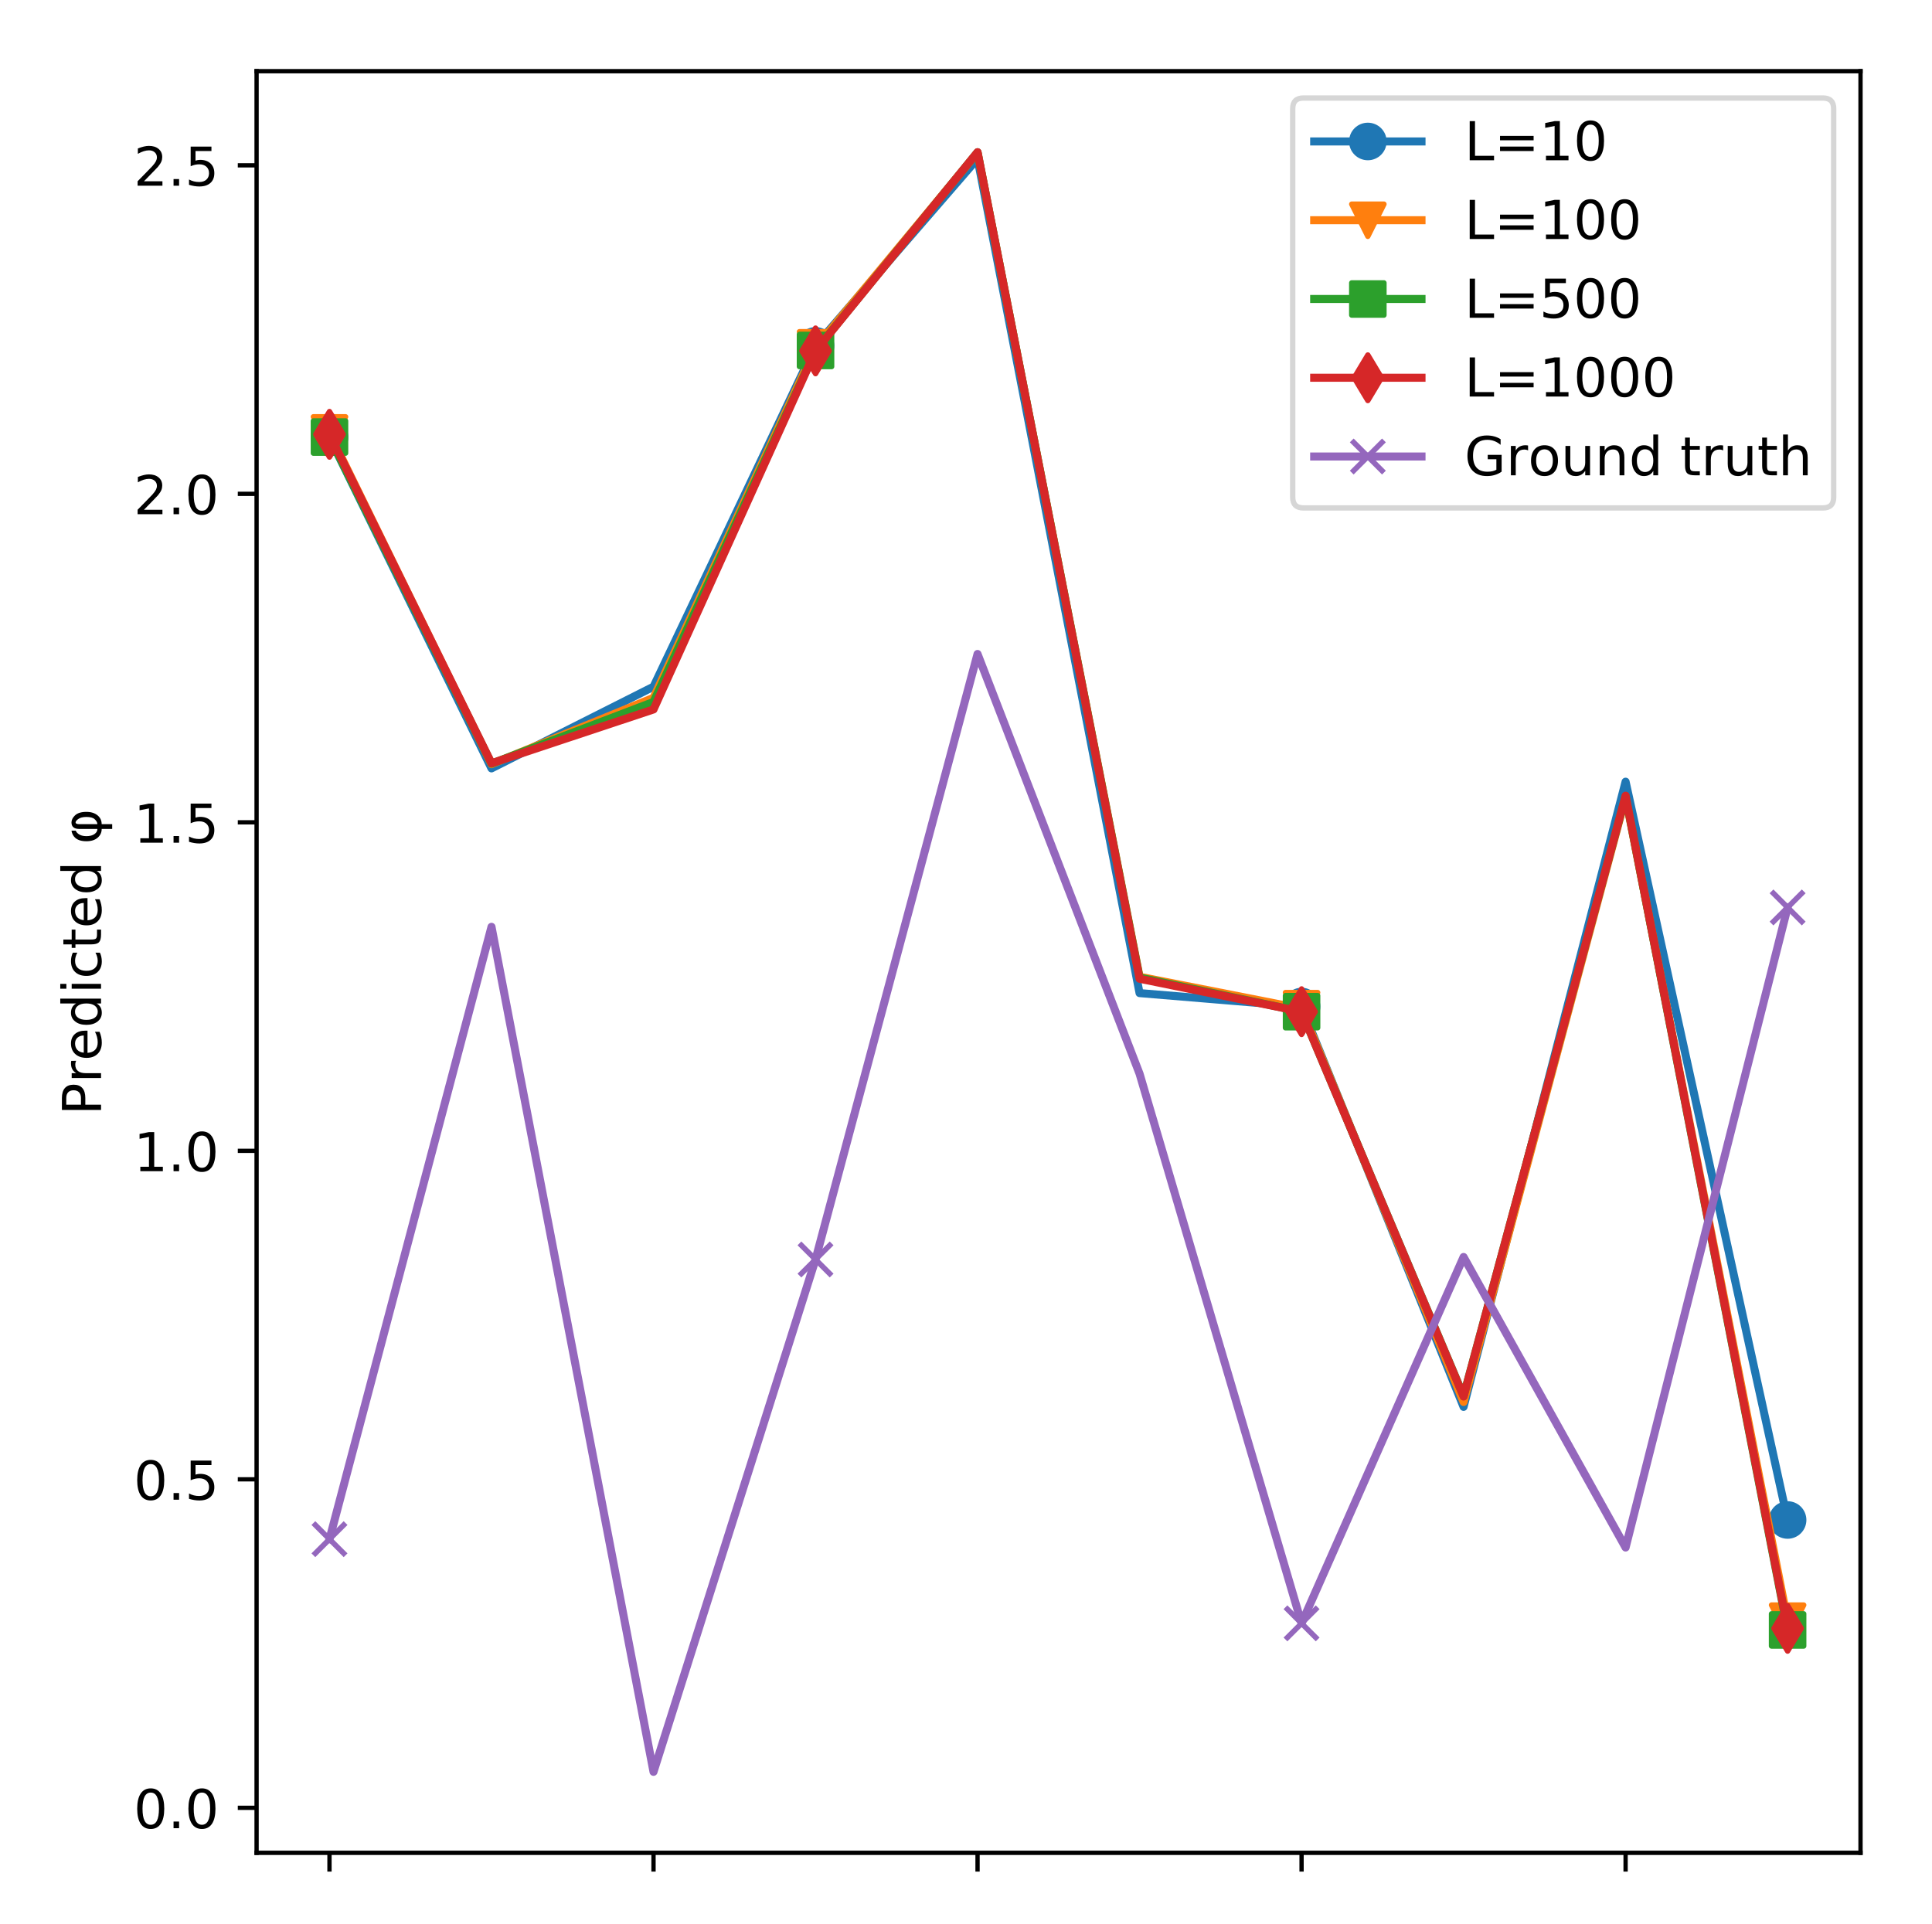 <?xml version="1.0" encoding="utf-8" standalone="no"?>
<!DOCTYPE svg PUBLIC "-//W3C//DTD SVG 1.1//EN"
  "http://www.w3.org/Graphics/SVG/1.1/DTD/svg11.dtd">
<!-- Created with matplotlib (https://matplotlib.org/) -->
<svg height="358.56pt" version="1.1" viewBox="0 0 360 358.56" width="360pt" xmlns="http://www.w3.org/2000/svg" xmlns:xlink="http://www.w3.org/1999/xlink">
 <defs>
  <style type="text/css">
*{stroke-linecap:butt;stroke-linejoin:round;}
  </style>
 </defs>
 <g id="figure_1">
  <g id="patch_1">
   <path d="M 0 358.56 
L 360 358.56 
L 360 0 
L 0 0 
z
" style="fill:#ffffff;"/>
  </g>
  <g id="axes_1">
   <g id="patch_2">
    <path d="M 47.81 345.293 
L 346.68 345.293 
L 346.68 13.267 
L 47.81 13.267 
z
" style="fill:#ffffff;"/>
   </g>
   <g id="matplotlib.axis_1">
    <g id="xtick_1">
     <g id="line2d_1">
      <defs>
       <path d="M 0 0 
L 0 3.5 
" id="m0405381d75" style="stroke:#000000;stroke-width:0.8;"/>
      </defs>
      <g>
       <use style="stroke:#000000;stroke-width:0.8;" x="61.395" xlink:href="#m0405381d75" y="345.293"/>
      </g>
     </g>
    </g>
    <g id="xtick_2">
     <g id="line2d_2">
      <g>
       <use style="stroke:#000000;stroke-width:0.8;" x="121.773" xlink:href="#m0405381d75" y="345.293"/>
      </g>
     </g>
    </g>
    <g id="xtick_3">
     <g id="line2d_3">
      <g>
       <use style="stroke:#000000;stroke-width:0.8;" x="182.151" xlink:href="#m0405381d75" y="345.293"/>
      </g>
     </g>
    </g>
    <g id="xtick_4">
     <g id="line2d_4">
      <g>
       <use style="stroke:#000000;stroke-width:0.8;" x="242.528" xlink:href="#m0405381d75" y="345.293"/>
      </g>
     </g>
    </g>
    <g id="xtick_5">
     <g id="line2d_5">
      <g>
       <use style="stroke:#000000;stroke-width:0.8;" x="302.906" xlink:href="#m0405381d75" y="345.293"/>
      </g>
     </g>
    </g>
   </g>
   <g id="matplotlib.axis_2">
    <g id="ytick_1">
     <g id="line2d_6">
      <defs>
       <path d="M 0 0 
L -3.5 0 
" id="m600025f652" style="stroke:#000000;stroke-width:0.8;"/>
      </defs>
      <g>
       <use style="stroke:#000000;stroke-width:0.8;" x="47.81" xlink:href="#m600025f652" y="336.908"/>
      </g>
     </g>
     <g id="text_1">
      <!-- 0.0 -->
      <defs>
       <path d="M 31.781 66.406 
Q 24.172 66.406 20.328 58.906 
Q 16.5 51.422 16.5 36.375 
Q 16.5 21.391 20.328 13.891 
Q 24.172 6.391 31.781 6.391 
Q 39.453 6.391 43.281 13.891 
Q 47.125 21.391 47.125 36.375 
Q 47.125 51.422 43.281 58.906 
Q 39.453 66.406 31.781 66.406 
z
M 31.781 74.219 
Q 44.047 74.219 50.516 64.516 
Q 56.984 54.828 56.984 36.375 
Q 56.984 17.969 50.516 8.266 
Q 44.047 -1.422 31.781 -1.422 
Q 19.531 -1.422 13.062 8.266 
Q 6.594 17.969 6.594 36.375 
Q 6.594 54.828 13.062 64.516 
Q 19.531 74.219 31.781 74.219 
z
" id="DejaVuSans-48"/>
       <path d="M 10.688 12.406 
L 21 12.406 
L 21 0 
L 10.688 0 
z
" id="DejaVuSans-46"/>
      </defs>
      <g transform="translate(24.907 340.707)scale(0.1 -0.1)">
       <use xlink:href="#DejaVuSans-48"/>
       <use x="63.623" xlink:href="#DejaVuSans-46"/>
       <use x="95.41" xlink:href="#DejaVuSans-48"/>
      </g>
     </g>
    </g>
    <g id="ytick_2">
     <g id="line2d_7">
      <g>
       <use style="stroke:#000000;stroke-width:0.8;" x="47.81" xlink:href="#m600025f652" y="275.688"/>
      </g>
     </g>
     <g id="text_2">
      <!-- 0.5 -->
      <defs>
       <path d="M 10.797 72.906 
L 49.516 72.906 
L 49.516 64.594 
L 19.828 64.594 
L 19.828 46.734 
Q 21.969 47.469 24.109 47.828 
Q 26.266 48.188 28.422 48.188 
Q 40.625 48.188 47.75 41.5 
Q 54.891 34.812 54.891 23.391 
Q 54.891 11.625 47.562 5.094 
Q 40.234 -1.422 26.906 -1.422 
Q 22.312 -1.422 17.547 -0.641 
Q 12.797 0.141 7.719 1.703 
L 7.719 11.625 
Q 12.109 9.234 16.797 8.062 
Q 21.484 6.891 26.703 6.891 
Q 35.156 6.891 40.078 11.328 
Q 45.016 15.766 45.016 23.391 
Q 45.016 31 40.078 35.438 
Q 35.156 39.891 26.703 39.891 
Q 22.75 39.891 18.812 39.016 
Q 14.891 38.141 10.797 36.281 
z
" id="DejaVuSans-53"/>
      </defs>
      <g transform="translate(24.907 279.488)scale(0.1 -0.1)">
       <use xlink:href="#DejaVuSans-48"/>
       <use x="63.623" xlink:href="#DejaVuSans-46"/>
       <use x="95.41" xlink:href="#DejaVuSans-53"/>
      </g>
     </g>
    </g>
    <g id="ytick_3">
     <g id="line2d_8">
      <g>
       <use style="stroke:#000000;stroke-width:0.8;" x="47.81" xlink:href="#m600025f652" y="214.469"/>
      </g>
     </g>
     <g id="text_3">
      <!-- 1.0 -->
      <defs>
       <path d="M 12.406 8.297 
L 28.516 8.297 
L 28.516 63.922 
L 10.984 60.406 
L 10.984 69.391 
L 28.422 72.906 
L 38.281 72.906 
L 38.281 8.297 
L 54.391 8.297 
L 54.391 0 
L 12.406 0 
z
" id="DejaVuSans-49"/>
      </defs>
      <g transform="translate(24.907 218.268)scale(0.1 -0.1)">
       <use xlink:href="#DejaVuSans-49"/>
       <use x="63.623" xlink:href="#DejaVuSans-46"/>
       <use x="95.41" xlink:href="#DejaVuSans-48"/>
      </g>
     </g>
    </g>
    <g id="ytick_4">
     <g id="line2d_9">
      <g>
       <use style="stroke:#000000;stroke-width:0.8;" x="47.81" xlink:href="#m600025f652" y="153.25"/>
      </g>
     </g>
     <g id="text_4">
      <!-- 1.5 -->
      <g transform="translate(24.907 157.049)scale(0.1 -0.1)">
       <use xlink:href="#DejaVuSans-49"/>
       <use x="63.623" xlink:href="#DejaVuSans-46"/>
       <use x="95.41" xlink:href="#DejaVuSans-53"/>
      </g>
     </g>
    </g>
    <g id="ytick_5">
     <g id="line2d_10">
      <g>
       <use style="stroke:#000000;stroke-width:0.8;" x="47.81" xlink:href="#m600025f652" y="92.03"/>
      </g>
     </g>
     <g id="text_5">
      <!-- 2.0 -->
      <defs>
       <path d="M 19.188 8.297 
L 53.609 8.297 
L 53.609 0 
L 7.328 0 
L 7.328 8.297 
Q 12.938 14.109 22.625 23.891 
Q 32.328 33.688 34.812 36.531 
Q 39.547 41.844 41.422 45.531 
Q 43.312 49.219 43.312 52.781 
Q 43.312 58.594 39.234 62.25 
Q 35.156 65.922 28.609 65.922 
Q 23.969 65.922 18.812 64.312 
Q 13.672 62.703 7.812 59.422 
L 7.812 69.391 
Q 13.766 71.781 18.938 73 
Q 24.125 74.219 28.422 74.219 
Q 39.75 74.219 46.484 68.547 
Q 53.219 62.891 53.219 53.422 
Q 53.219 48.922 51.531 44.891 
Q 49.859 40.875 45.406 35.406 
Q 44.188 33.984 37.641 27.219 
Q 31.109 20.453 19.188 8.297 
z
" id="DejaVuSans-50"/>
      </defs>
      <g transform="translate(24.907 95.829)scale(0.1 -0.1)">
       <use xlink:href="#DejaVuSans-50"/>
       <use x="63.623" xlink:href="#DejaVuSans-46"/>
       <use x="95.41" xlink:href="#DejaVuSans-48"/>
      </g>
     </g>
    </g>
    <g id="ytick_6">
     <g id="line2d_11">
      <g>
       <use style="stroke:#000000;stroke-width:0.8;" x="47.81" xlink:href="#m600025f652" y="30.811"/>
      </g>
     </g>
     <g id="text_6">
      <!-- 2.5 -->
      <g transform="translate(24.907 34.61)scale(0.1 -0.1)">
       <use xlink:href="#DejaVuSans-50"/>
       <use x="63.623" xlink:href="#DejaVuSans-46"/>
       <use x="95.41" xlink:href="#DejaVuSans-53"/>
      </g>
     </g>
    </g>
    <g id="text_7">
     <!-- Predicted φ -->
     <defs>
      <path d="M 19.672 64.797 
L 19.672 37.406 
L 32.078 37.406 
Q 38.969 37.406 42.719 40.969 
Q 46.484 44.531 46.484 51.125 
Q 46.484 57.672 42.719 61.234 
Q 38.969 64.797 32.078 64.797 
z
M 9.812 72.906 
L 32.078 72.906 
Q 44.344 72.906 50.609 67.359 
Q 56.891 61.812 56.891 51.125 
Q 56.891 40.328 50.609 34.812 
Q 44.344 29.297 32.078 29.297 
L 19.672 29.297 
L 19.672 0 
L 9.812 0 
z
" id="DejaVuSans-80"/>
      <path d="M 41.109 46.297 
Q 39.594 47.172 37.812 47.578 
Q 36.031 48 33.891 48 
Q 26.266 48 22.188 43.047 
Q 18.109 38.094 18.109 28.812 
L 18.109 0 
L 9.078 0 
L 9.078 54.688 
L 18.109 54.688 
L 18.109 46.188 
Q 20.953 51.172 25.484 53.578 
Q 30.031 56 36.531 56 
Q 37.453 56 38.578 55.875 
Q 39.703 55.766 41.062 55.516 
z
" id="DejaVuSans-114"/>
      <path d="M 56.203 29.594 
L 56.203 25.203 
L 14.891 25.203 
Q 15.484 15.922 20.484 11.062 
Q 25.484 6.203 34.422 6.203 
Q 39.594 6.203 44.453 7.469 
Q 49.312 8.734 54.109 11.281 
L 54.109 2.781 
Q 49.266 0.734 44.188 -0.344 
Q 39.109 -1.422 33.891 -1.422 
Q 20.797 -1.422 13.156 6.188 
Q 5.516 13.812 5.516 26.812 
Q 5.516 40.234 12.766 48.109 
Q 20.016 56 32.328 56 
Q 43.359 56 49.781 48.891 
Q 56.203 41.797 56.203 29.594 
z
M 47.219 32.234 
Q 47.125 39.594 43.094 43.984 
Q 39.062 48.391 32.422 48.391 
Q 24.906 48.391 20.391 44.141 
Q 15.875 39.891 15.188 32.172 
z
" id="DejaVuSans-101"/>
      <path d="M 45.406 46.391 
L 45.406 75.984 
L 54.391 75.984 
L 54.391 0 
L 45.406 0 
L 45.406 8.203 
Q 42.578 3.328 38.25 0.953 
Q 33.938 -1.422 27.875 -1.422 
Q 17.969 -1.422 11.734 6.484 
Q 5.516 14.406 5.516 27.297 
Q 5.516 40.188 11.734 48.094 
Q 17.969 56 27.875 56 
Q 33.938 56 38.25 53.625 
Q 42.578 51.266 45.406 46.391 
z
M 14.797 27.297 
Q 14.797 17.391 18.875 11.75 
Q 22.953 6.109 30.078 6.109 
Q 37.203 6.109 41.297 11.75 
Q 45.406 17.391 45.406 27.297 
Q 45.406 37.203 41.297 42.844 
Q 37.203 48.484 30.078 48.484 
Q 22.953 48.484 18.875 42.844 
Q 14.797 37.203 14.797 27.297 
z
" id="DejaVuSans-100"/>
      <path d="M 9.422 54.688 
L 18.406 54.688 
L 18.406 0 
L 9.422 0 
z
M 9.422 75.984 
L 18.406 75.984 
L 18.406 64.594 
L 9.422 64.594 
z
" id="DejaVuSans-105"/>
      <path d="M 48.781 52.594 
L 48.781 44.188 
Q 44.969 46.297 41.141 47.344 
Q 37.312 48.391 33.406 48.391 
Q 24.656 48.391 19.812 42.844 
Q 14.984 37.312 14.984 27.297 
Q 14.984 17.281 19.812 11.734 
Q 24.656 6.203 33.406 6.203 
Q 37.312 6.203 41.141 7.25 
Q 44.969 8.297 48.781 10.406 
L 48.781 2.094 
Q 45.016 0.344 40.984 -0.531 
Q 36.969 -1.422 32.422 -1.422 
Q 20.062 -1.422 12.781 6.344 
Q 5.516 14.109 5.516 27.297 
Q 5.516 40.672 12.859 48.328 
Q 20.219 56 33.016 56 
Q 37.156 56 41.109 55.141 
Q 45.062 54.297 48.781 52.594 
z
" id="DejaVuSans-99"/>
      <path d="M 18.312 70.219 
L 18.312 54.688 
L 36.812 54.688 
L 36.812 47.703 
L 18.312 47.703 
L 18.312 18.016 
Q 18.312 11.328 20.141 9.422 
Q 21.969 7.516 27.594 7.516 
L 36.812 7.516 
L 36.812 0 
L 27.594 0 
Q 17.188 0 13.234 3.875 
Q 9.281 7.766 9.281 18.016 
L 9.281 47.703 
L 2.688 47.703 
L 2.688 54.688 
L 9.281 54.688 
L 9.281 70.219 
z
" id="DejaVuSans-116"/>
      <path id="DejaVuSans-32"/>
      <path d="M 40.484 47.406 
Q 37.312 47.406 37.312 40.328 
L 37.312 6.844 
Q 41.938 6.844 46.578 11.922 
Q 50.734 16.453 50.734 27.344 
Q 50.734 37.5 46.531 42.969 
Q 43.109 47.406 40.484 47.406 
z
M 40.484 55.078 
Q 47.312 55.078 53.516 48.641 
Q 60.203 41.75 60.203 27.344 
Q 60.203 14.109 53.516 6.25 
Q 47.219 -1.172 37.312 -1.172 
L 37.312 -20.797 
L 28.375 -20.797 
L 28.375 -1.219 
Q 18.656 -1.219 12.109 6.25 
Q 5.469 13.875 5.469 27.297 
Q 5.469 41.266 12.109 48.391 
Q 17.094 53.719 25.203 55.078 
L 25.203 47.125 
Q 21.969 46 19.141 42.188 
Q 14.938 36.578 14.938 27.297 
Q 14.938 17.438 19.141 11.812 
Q 22.906 6.781 28.375 6.781 
L 28.375 40.328 
Q 28.375 55.078 40.484 55.078 
z
" id="DejaVuSans-966"/>
     </defs>
     <g transform="translate(18.827 207.835)rotate(-90)scale(0.1 -0.1)">
      <use xlink:href="#DejaVuSans-80"/>
      <use x="60.287" xlink:href="#DejaVuSans-114"/>
      <use x="101.369" xlink:href="#DejaVuSans-101"/>
      <use x="162.893" xlink:href="#DejaVuSans-100"/>
      <use x="226.369" xlink:href="#DejaVuSans-105"/>
      <use x="254.152" xlink:href="#DejaVuSans-99"/>
      <use x="309.133" xlink:href="#DejaVuSans-116"/>
      <use x="348.342" xlink:href="#DejaVuSans-101"/>
      <use x="409.865" xlink:href="#DejaVuSans-100"/>
      <use x="473.342" xlink:href="#DejaVuSans-32"/>
      <use x="505.129" xlink:href="#DejaVuSans-966"/>
     </g>
    </g>
   </g>
   <g id="line2d_12">
    <path clip-path="url(#pe874254bcb)" d="M 61.395 81.469 
L 91.584 143.197 
L 121.773 127.97 
L 151.962 64.449 
L 182.151 29.564 
L 212.339 185.074 
L 242.528 187.579 
L 272.717 262.184 
L 302.906 145.677 
L 333.095 283.268 
" style="fill:none;stroke:#1f77b4;stroke-linecap:square;stroke-width:1.5;"/>
    <defs>
     <path d="M 0 3 
C 0.796 3 1.559 2.684 2.121 2.121 
C 2.684 1.559 3 0.796 3 0 
C 3 -0.796 2.684 -1.559 2.121 -2.121 
C 1.559 -2.684 0.796 -3 0 -3 
C -0.796 -3 -1.559 -2.684 -2.121 -2.121 
C -2.684 -1.559 -3 -0.796 -3 0 
C -3 0.796 -2.684 1.559 -2.121 2.121 
C -1.559 2.684 -0.796 3 0 3 
z
" id="ma68d2a5220" style="stroke:#1f77b4;"/>
    </defs>
    <g clip-path="url(#pe874254bcb)">
     <use style="fill:#1f77b4;stroke:#1f77b4;" x="61.395" xlink:href="#ma68d2a5220" y="81.469"/>
     <use style="fill:#1f77b4;stroke:#1f77b4;" x="151.962" xlink:href="#ma68d2a5220" y="64.449"/>
     <use style="fill:#1f77b4;stroke:#1f77b4;" x="242.528" xlink:href="#ma68d2a5220" y="187.579"/>
     <use style="fill:#1f77b4;stroke:#1f77b4;" x="333.095" xlink:href="#ma68d2a5220" y="283.268"/>
    </g>
   </g>
   <g id="line2d_13">
    <path clip-path="url(#pe874254bcb)" d="M 61.395 80.673 
L 91.584 142.411 
L 121.773 130.045 
L 151.962 64.817 
L 182.151 28.446 
L 212.339 182.03 
L 242.528 187.97 
L 272.717 261.275 
L 302.906 148.564 
L 333.095 302.115 
" style="fill:none;stroke:#ff7f0e;stroke-linecap:square;stroke-width:1.5;"/>
    <defs>
     <path d="M -0 3 
L 3 -3 
L -3 -3 
z
" id="m9e0eb41ea0" style="stroke:#ff7f0e;stroke-linejoin:miter;"/>
    </defs>
    <g clip-path="url(#pe874254bcb)">
     <use style="fill:#ff7f0e;stroke:#ff7f0e;stroke-linejoin:miter;" x="61.395" xlink:href="#m9e0eb41ea0" y="80.673"/>
     <use style="fill:#ff7f0e;stroke:#ff7f0e;stroke-linejoin:miter;" x="151.962" xlink:href="#m9e0eb41ea0" y="64.817"/>
     <use style="fill:#ff7f0e;stroke:#ff7f0e;stroke-linejoin:miter;" x="242.528" xlink:href="#m9e0eb41ea0" y="187.97"/>
     <use style="fill:#ff7f0e;stroke:#ff7f0e;stroke-linejoin:miter;" x="333.095" xlink:href="#m9e0eb41ea0" y="302.115"/>
    </g>
   </g>
   <g id="line2d_14">
    <path clip-path="url(#pe874254bcb)" d="M 61.395 81.449 
L 91.584 142.315 
L 121.773 130.815 
L 151.962 65.313 
L 182.151 28.38 
L 212.339 182.187 
L 242.528 188.541 
L 272.717 260.176 
L 302.906 148.375 
L 333.095 303.755 
" style="fill:none;stroke:#2ca02c;stroke-linecap:square;stroke-width:1.5;"/>
    <defs>
     <path d="M -3 3 
L 3 3 
L 3 -3 
L -3 -3 
z
" id="m36a42bd4d7" style="stroke:#2ca02c;stroke-linejoin:miter;"/>
    </defs>
    <g clip-path="url(#pe874254bcb)">
     <use style="fill:#2ca02c;stroke:#2ca02c;stroke-linejoin:miter;" x="61.395" xlink:href="#m36a42bd4d7" y="81.449"/>
     <use style="fill:#2ca02c;stroke:#2ca02c;stroke-linejoin:miter;" x="151.962" xlink:href="#m36a42bd4d7" y="65.313"/>
     <use style="fill:#2ca02c;stroke:#2ca02c;stroke-linejoin:miter;" x="242.528" xlink:href="#m36a42bd4d7" y="188.541"/>
     <use style="fill:#2ca02c;stroke:#2ca02c;stroke-linejoin:miter;" x="333.095" xlink:href="#m36a42bd4d7" y="303.755"/>
    </g>
   </g>
   <g id="line2d_15">
    <path clip-path="url(#pe874254bcb)" d="M 61.395 80.938 
L 91.584 142.244 
L 121.773 132.212 
L 151.962 65.391 
L 182.151 28.359 
L 212.339 182.4 
L 242.528 188.539 
L 272.717 260.256 
L 302.906 148.285 
L 333.095 303.46 
" style="fill:none;stroke:#d62728;stroke-linecap:square;stroke-width:1.5;"/>
    <defs>
     <path d="M 0 4.243 
L 2.546 0 
L 0 -4.243 
L -2.546 0 
z
" id="m57c522aabc" style="stroke:#d62728;stroke-linejoin:miter;"/>
    </defs>
    <g clip-path="url(#pe874254bcb)">
     <use style="fill:#d62728;stroke:#d62728;stroke-linejoin:miter;" x="61.395" xlink:href="#m57c522aabc" y="80.938"/>
     <use style="fill:#d62728;stroke:#d62728;stroke-linejoin:miter;" x="151.962" xlink:href="#m57c522aabc" y="65.391"/>
     <use style="fill:#d62728;stroke:#d62728;stroke-linejoin:miter;" x="242.528" xlink:href="#m57c522aabc" y="188.539"/>
     <use style="fill:#d62728;stroke:#d62728;stroke-linejoin:miter;" x="333.095" xlink:href="#m57c522aabc" y="303.46"/>
    </g>
   </g>
   <g id="line2d_16">
    <path clip-path="url(#pe874254bcb)" d="M 61.395 286.842 
L 91.584 172.725 
L 121.773 330.201 
L 151.962 234.719 
L 182.151 121.877 
L 212.339 200.097 
L 242.528 302.53 
L 272.717 234.256 
L 302.906 288.397 
L 333.095 169.113 
" style="fill:none;stroke:#9467bd;stroke-linecap:square;stroke-width:1.5;"/>
    <defs>
     <path d="M -3 3 
L 3 -3 
M -3 -3 
L 3 3 
" id="m79d7de5baf" style="stroke:#9467bd;"/>
    </defs>
    <g clip-path="url(#pe874254bcb)">
     <use style="fill:#9467bd;stroke:#9467bd;" x="61.395" xlink:href="#m79d7de5baf" y="286.842"/>
     <use style="fill:#9467bd;stroke:#9467bd;" x="151.962" xlink:href="#m79d7de5baf" y="234.719"/>
     <use style="fill:#9467bd;stroke:#9467bd;" x="242.528" xlink:href="#m79d7de5baf" y="302.53"/>
     <use style="fill:#9467bd;stroke:#9467bd;" x="333.095" xlink:href="#m79d7de5baf" y="169.113"/>
    </g>
   </g>
   <g id="patch_3">
    <path d="M 47.81 345.293 
L 47.81 13.267 
" style="fill:none;stroke:#000000;stroke-linecap:square;stroke-linejoin:miter;stroke-width:0.8;"/>
   </g>
   <g id="patch_4">
    <path d="M 346.68 345.293 
L 346.68 13.267 
" style="fill:none;stroke:#000000;stroke-linecap:square;stroke-linejoin:miter;stroke-width:0.8;"/>
   </g>
   <g id="patch_5">
    <path d="M 47.81 345.293 
L 346.68 345.293 
" style="fill:none;stroke:#000000;stroke-linecap:square;stroke-linejoin:miter;stroke-width:0.8;"/>
   </g>
   <g id="patch_6">
    <path d="M 47.81 13.267 
L 346.68 13.267 
" style="fill:none;stroke:#000000;stroke-linecap:square;stroke-linejoin:miter;stroke-width:0.8;"/>
   </g>
   <g id="legend_1">
    <g id="patch_7">
     <path d="M 242.877 94.657 
L 339.68 94.657 
Q 341.68 94.657 341.68 92.657 
L 341.68 20.267 
Q 341.68 18.267 339.68 18.267 
L 242.877 18.267 
Q 240.877 18.267 240.877 20.267 
L 240.877 92.657 
Q 240.877 94.657 242.877 94.657 
z
" style="fill:#ffffff;opacity:0.8;stroke:#cccccc;stroke-linejoin:miter;"/>
    </g>
    <g id="line2d_17">
     <path d="M 244.877 26.365 
L 264.877 26.365 
" style="fill:none;stroke:#1f77b4;stroke-linecap:square;stroke-width:1.5;"/>
    </g>
    <g id="line2d_18">
     <g>
      <use style="fill:#1f77b4;stroke:#1f77b4;" x="254.877" xlink:href="#ma68d2a5220" y="26.365"/>
     </g>
    </g>
    <g id="text_8">
     <!-- L=10 -->
     <defs>
      <path d="M 9.812 72.906 
L 19.672 72.906 
L 19.672 8.297 
L 55.172 8.297 
L 55.172 0 
L 9.812 0 
z
" id="DejaVuSans-76"/>
      <path d="M 10.594 45.406 
L 73.188 45.406 
L 73.188 37.203 
L 10.594 37.203 
z
M 10.594 25.484 
L 73.188 25.484 
L 73.188 17.188 
L 10.594 17.188 
z
" id="DejaVuSans-61"/>
     </defs>
     <g transform="translate(272.877 29.865)scale(0.1 -0.1)">
      <use xlink:href="#DejaVuSans-76"/>
      <use x="55.713" xlink:href="#DejaVuSans-61"/>
      <use x="139.502" xlink:href="#DejaVuSans-49"/>
      <use x="203.125" xlink:href="#DejaVuSans-48"/>
     </g>
    </g>
    <g id="line2d_19">
     <path d="M 244.877 41.043 
L 264.877 41.043 
" style="fill:none;stroke:#ff7f0e;stroke-linecap:square;stroke-width:1.5;"/>
    </g>
    <g id="line2d_20">
     <g>
      <use style="fill:#ff7f0e;stroke:#ff7f0e;stroke-linejoin:miter;" x="254.877" xlink:href="#m9e0eb41ea0" y="41.043"/>
     </g>
    </g>
    <g id="text_9">
     <!-- L=100 -->
     <g transform="translate(272.877 44.543)scale(0.1 -0.1)">
      <use xlink:href="#DejaVuSans-76"/>
      <use x="55.713" xlink:href="#DejaVuSans-61"/>
      <use x="139.502" xlink:href="#DejaVuSans-49"/>
      <use x="203.125" xlink:href="#DejaVuSans-48"/>
      <use x="266.748" xlink:href="#DejaVuSans-48"/>
     </g>
    </g>
    <g id="line2d_21">
     <path d="M 244.877 55.721 
L 264.877 55.721 
" style="fill:none;stroke:#2ca02c;stroke-linecap:square;stroke-width:1.5;"/>
    </g>
    <g id="line2d_22">
     <g>
      <use style="fill:#2ca02c;stroke:#2ca02c;stroke-linejoin:miter;" x="254.877" xlink:href="#m36a42bd4d7" y="55.721"/>
     </g>
    </g>
    <g id="text_10">
     <!-- L=500 -->
     <g transform="translate(272.877 59.221)scale(0.1 -0.1)">
      <use xlink:href="#DejaVuSans-76"/>
      <use x="55.713" xlink:href="#DejaVuSans-61"/>
      <use x="139.502" xlink:href="#DejaVuSans-53"/>
      <use x="203.125" xlink:href="#DejaVuSans-48"/>
      <use x="266.748" xlink:href="#DejaVuSans-48"/>
     </g>
    </g>
    <g id="line2d_23">
     <path d="M 244.877 70.4 
L 264.877 70.4 
" style="fill:none;stroke:#d62728;stroke-linecap:square;stroke-width:1.5;"/>
    </g>
    <g id="line2d_24">
     <g>
      <use style="fill:#d62728;stroke:#d62728;stroke-linejoin:miter;" x="254.877" xlink:href="#m57c522aabc" y="70.4"/>
     </g>
    </g>
    <g id="text_11">
     <!-- L=1000 -->
     <g transform="translate(272.877 73.9)scale(0.1 -0.1)">
      <use xlink:href="#DejaVuSans-76"/>
      <use x="55.713" xlink:href="#DejaVuSans-61"/>
      <use x="139.502" xlink:href="#DejaVuSans-49"/>
      <use x="203.125" xlink:href="#DejaVuSans-48"/>
      <use x="266.748" xlink:href="#DejaVuSans-48"/>
      <use x="330.371" xlink:href="#DejaVuSans-48"/>
     </g>
    </g>
    <g id="line2d_25">
     <path d="M 244.877 85.078 
L 264.877 85.078 
" style="fill:none;stroke:#9467bd;stroke-linecap:square;stroke-width:1.5;"/>
    </g>
    <g id="line2d_26">
     <g>
      <use style="fill:#9467bd;stroke:#9467bd;" x="254.877" xlink:href="#m79d7de5baf" y="85.078"/>
     </g>
    </g>
    <g id="text_12">
     <!-- Ground truth -->
     <defs>
      <path d="M 59.516 10.406 
L 59.516 29.984 
L 43.406 29.984 
L 43.406 38.094 
L 69.281 38.094 
L 69.281 6.781 
Q 63.578 2.734 56.688 0.656 
Q 49.812 -1.422 42 -1.422 
Q 24.906 -1.422 15.25 8.562 
Q 5.609 18.562 5.609 36.375 
Q 5.609 54.25 15.25 64.234 
Q 24.906 74.219 42 74.219 
Q 49.125 74.219 55.547 72.453 
Q 61.969 70.703 67.391 67.281 
L 67.391 56.781 
Q 61.922 61.422 55.766 63.766 
Q 49.609 66.109 42.828 66.109 
Q 29.438 66.109 22.719 58.641 
Q 16.016 51.172 16.016 36.375 
Q 16.016 21.625 22.719 14.156 
Q 29.438 6.688 42.828 6.688 
Q 48.047 6.688 52.141 7.594 
Q 56.25 8.5 59.516 10.406 
z
" id="DejaVuSans-71"/>
      <path d="M 30.609 48.391 
Q 23.391 48.391 19.188 42.75 
Q 14.984 37.109 14.984 27.297 
Q 14.984 17.484 19.156 11.844 
Q 23.344 6.203 30.609 6.203 
Q 37.797 6.203 41.984 11.859 
Q 46.188 17.531 46.188 27.297 
Q 46.188 37.016 41.984 42.703 
Q 37.797 48.391 30.609 48.391 
z
M 30.609 56 
Q 42.328 56 49.016 48.375 
Q 55.719 40.766 55.719 27.297 
Q 55.719 13.875 49.016 6.219 
Q 42.328 -1.422 30.609 -1.422 
Q 18.844 -1.422 12.172 6.219 
Q 5.516 13.875 5.516 27.297 
Q 5.516 40.766 12.172 48.375 
Q 18.844 56 30.609 56 
z
" id="DejaVuSans-111"/>
      <path d="M 8.5 21.578 
L 8.5 54.688 
L 17.484 54.688 
L 17.484 21.922 
Q 17.484 14.156 20.5 10.266 
Q 23.531 6.391 29.594 6.391 
Q 36.859 6.391 41.078 11.031 
Q 45.312 15.672 45.312 23.688 
L 45.312 54.688 
L 54.297 54.688 
L 54.297 0 
L 45.312 0 
L 45.312 8.406 
Q 42.047 3.422 37.719 1 
Q 33.406 -1.422 27.688 -1.422 
Q 18.266 -1.422 13.375 4.438 
Q 8.5 10.297 8.5 21.578 
z
M 31.109 56 
z
" id="DejaVuSans-117"/>
      <path d="M 54.891 33.016 
L 54.891 0 
L 45.906 0 
L 45.906 32.719 
Q 45.906 40.484 42.875 44.328 
Q 39.844 48.188 33.797 48.188 
Q 26.516 48.188 22.312 43.547 
Q 18.109 38.922 18.109 30.906 
L 18.109 0 
L 9.078 0 
L 9.078 54.688 
L 18.109 54.688 
L 18.109 46.188 
Q 21.344 51.125 25.703 53.562 
Q 30.078 56 35.797 56 
Q 45.219 56 50.047 50.172 
Q 54.891 44.344 54.891 33.016 
z
" id="DejaVuSans-110"/>
      <path d="M 54.891 33.016 
L 54.891 0 
L 45.906 0 
L 45.906 32.719 
Q 45.906 40.484 42.875 44.328 
Q 39.844 48.188 33.797 48.188 
Q 26.516 48.188 22.312 43.547 
Q 18.109 38.922 18.109 30.906 
L 18.109 0 
L 9.078 0 
L 9.078 75.984 
L 18.109 75.984 
L 18.109 46.188 
Q 21.344 51.125 25.703 53.562 
Q 30.078 56 35.797 56 
Q 45.219 56 50.047 50.172 
Q 54.891 44.344 54.891 33.016 
z
" id="DejaVuSans-104"/>
     </defs>
     <g transform="translate(272.877 88.578)scale(0.1 -0.1)">
      <use xlink:href="#DejaVuSans-71"/>
      <use x="77.49" xlink:href="#DejaVuSans-114"/>
      <use x="118.572" xlink:href="#DejaVuSans-111"/>
      <use x="179.754" xlink:href="#DejaVuSans-117"/>
      <use x="243.133" xlink:href="#DejaVuSans-110"/>
      <use x="306.512" xlink:href="#DejaVuSans-100"/>
      <use x="369.988" xlink:href="#DejaVuSans-32"/>
      <use x="401.775" xlink:href="#DejaVuSans-116"/>
      <use x="440.984" xlink:href="#DejaVuSans-114"/>
      <use x="482.098" xlink:href="#DejaVuSans-117"/>
      <use x="545.477" xlink:href="#DejaVuSans-116"/>
      <use x="584.686" xlink:href="#DejaVuSans-104"/>
     </g>
    </g>
   </g>
  </g>
 </g>
 <defs>
  <clipPath id="pe874254bcb">
   <rect height="332.027" width="298.87" x="47.81" y="13.267"/>
  </clipPath>
 </defs>
</svg>

